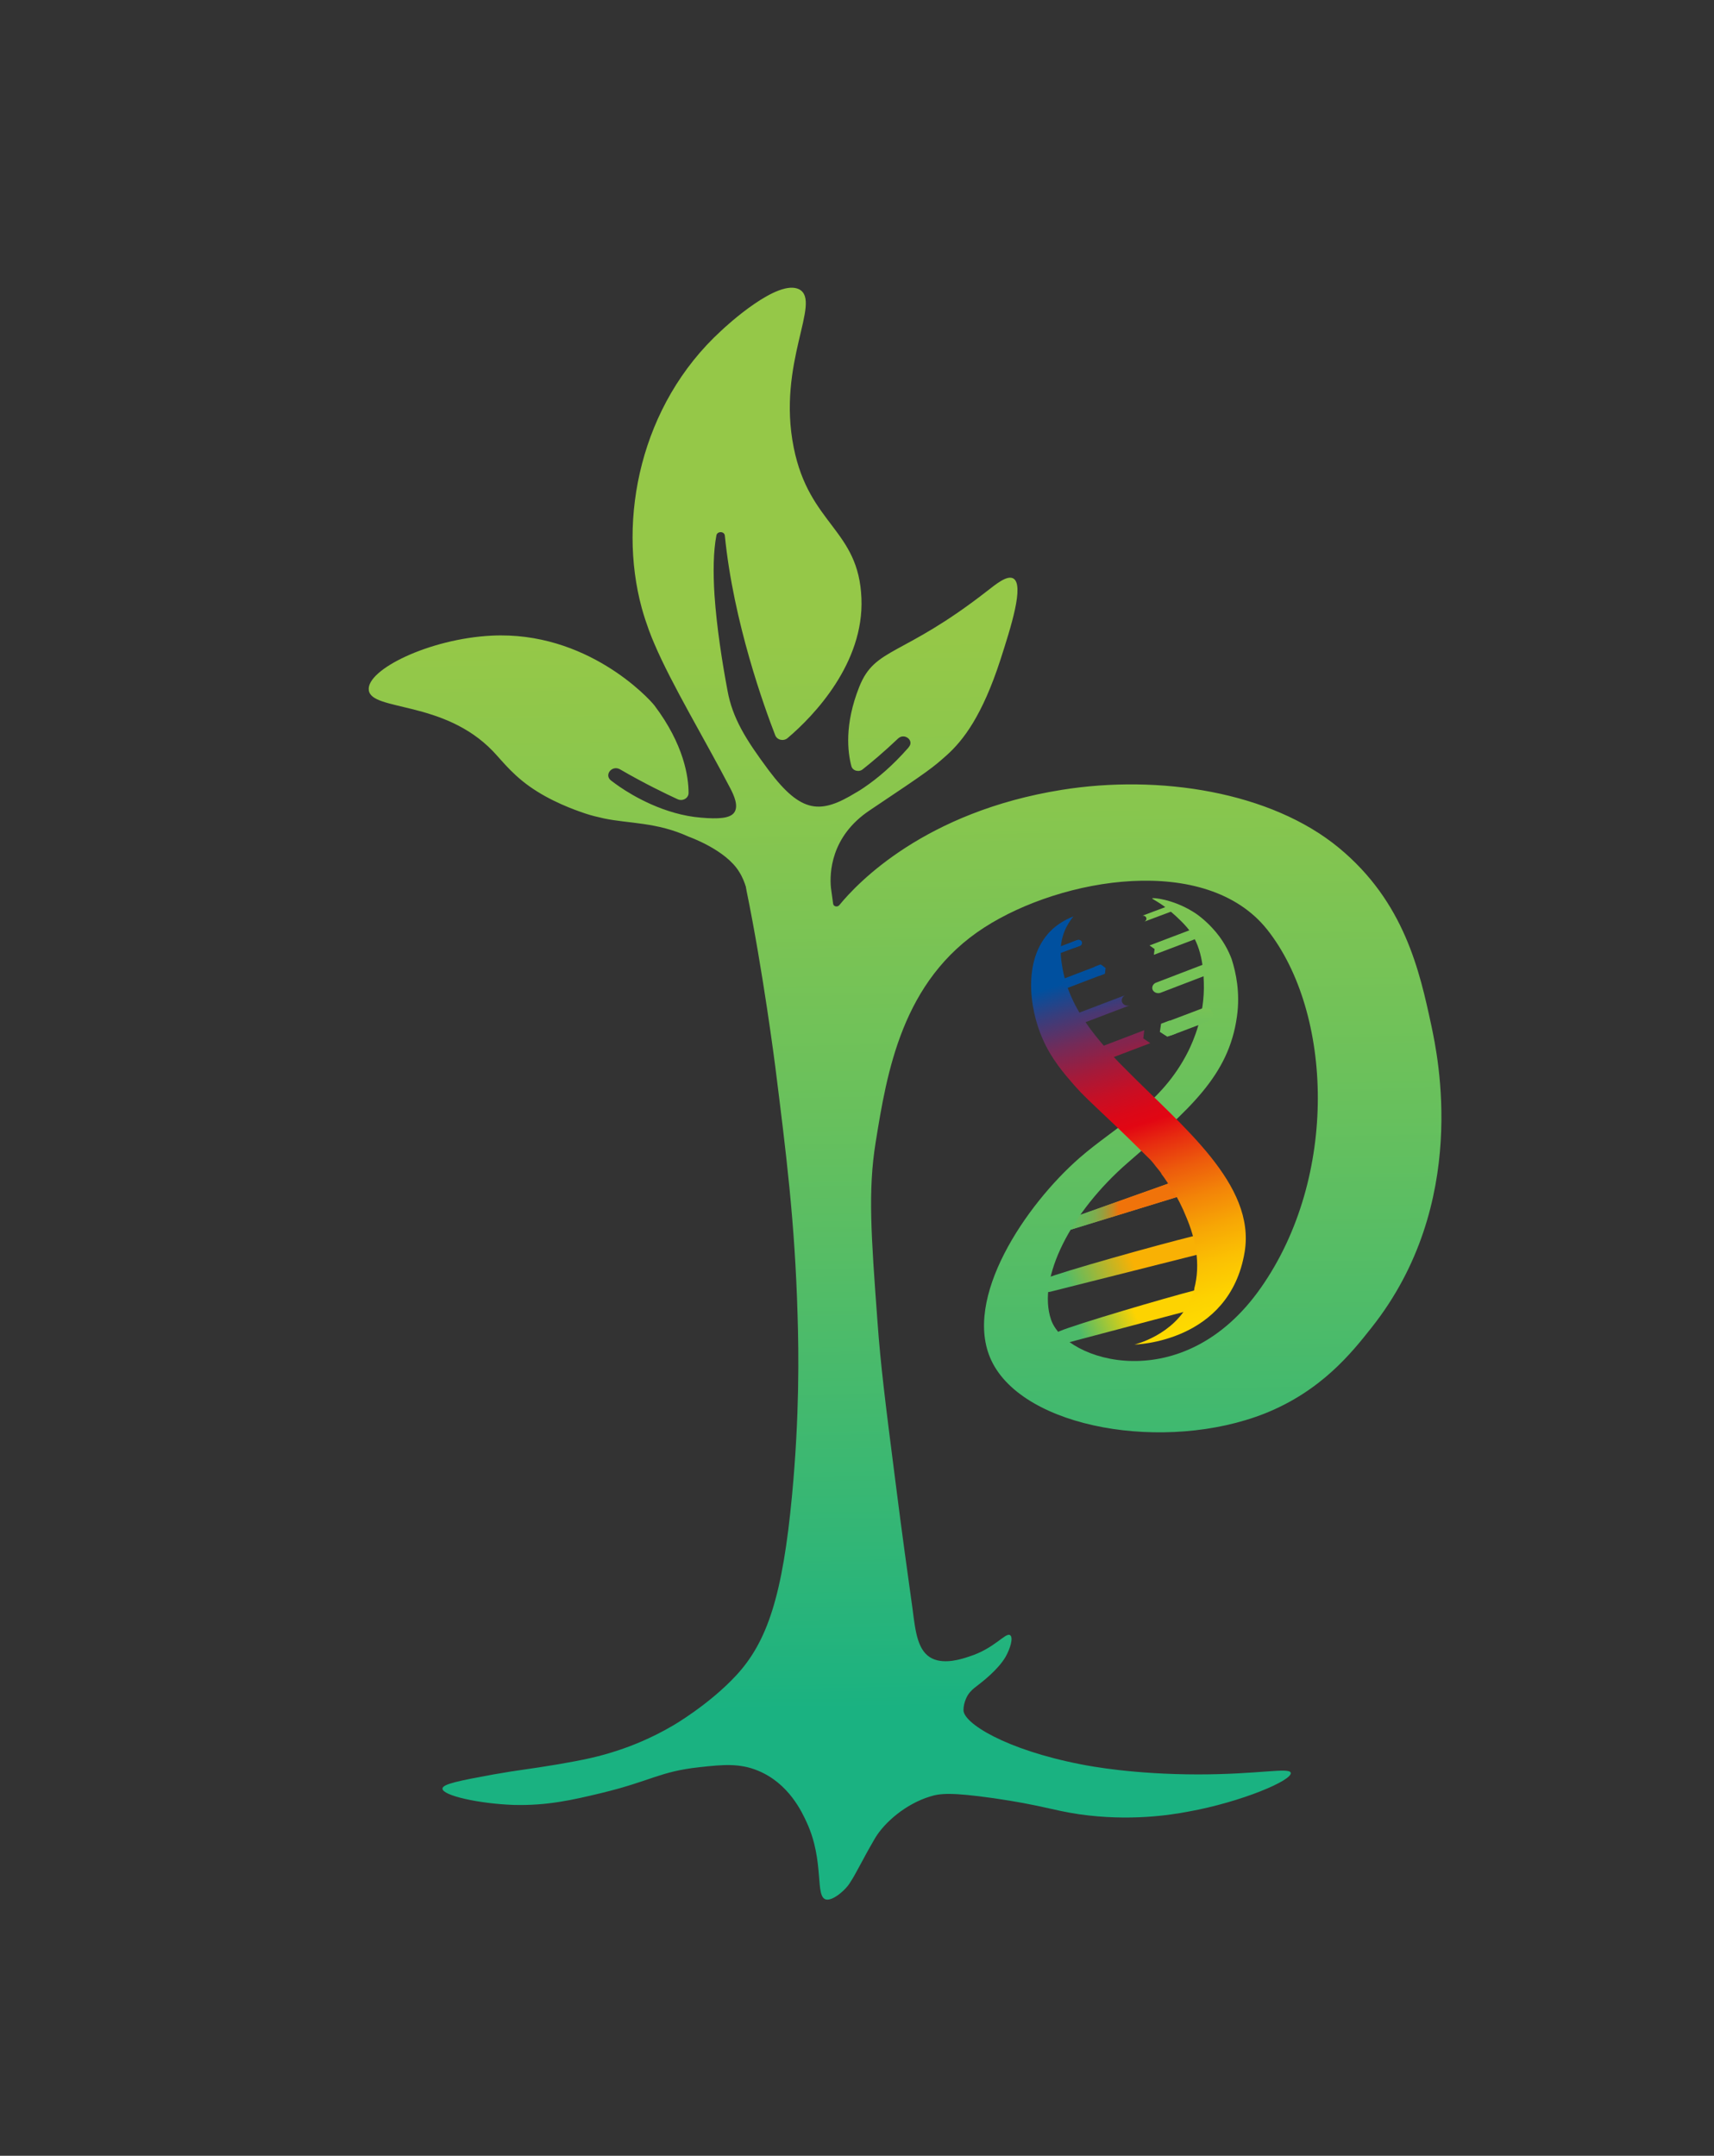 <?xml version="1.0" encoding="utf-8"?>
<!-- Generator: Adobe Illustrator 23.0.5, SVG Export Plug-In . SVG Version: 6.00 Build 0)  -->
<svg version="1.1" id="Camada_1" xmlns="http://www.w3.org/2000/svg" xmlns:xlink="http://www.w3.org/1999/xlink" x="0px" y="0px"
	 viewBox="0 0 713.9 897.7" style="enable-background:new 0 0 713.9 897.7;" xml:space="preserve">
<rect x="0" y="0" width="713.9" height="897.7" fill="#333333" stroke="none"/>
<style type="text/css">
	.st0{fill:none;}
	.st1{clip-path:url(#SVGID_2_);fill:url(#SVGID_3_);}
	.st2{fill:#1D1D1B;}
	.st3{clip-path:url(#SVGID_9_);fill:url(#SVGID_10_);}
	.st4{clip-path:url(#SVGID_13_);fill:url(#SVGID_14_);}
	.st5{clip-path:url(#SVGID_16_);fill:url(#SVGID_17_);}
	.st6{fill:url(#SVGID_18_);}
	.st7{fill:url(#SVGID_19_);}
	.st8{fill:url(#SVGID_20_);}
	.st9{fill:url(#SVGID_21_);}
	.st10{fill:url(#SVGID_22_);}
	.st11{clip-path:url(#SVGID_24_);fill:url(#SVGID_25_);}
	.st12{clip-path:url(#SVGID_24_);fill:none;}
	.st13{clip-path:url(#SVGID_27_);fill:url(#SVGID_28_);}
	.st14{fill:url(#SVGID_29_);}
	.st15{fill:url(#SVGID_30_);}
	.st16{fill:url(#SVGID_31_);}
	.st17{fill:url(#SVGID_32_);}
	.st18{fill:url(#SVGID_33_);}
	.st19{fill:url(#SVGID_34_);}
	.st20{fill:url(#SVGID_35_);}
</style>
<path class="st0" d="M447.7,383.3"/>
<g>
	<g>
		<defs>
			<path id="SVGID_1_" d="M450.8,428.9c2.2,3.2,4.8,6.4,7.7,9.6l0,0C455.5,435.2,452.9,431.9,450.8,428.9
				C450.9,428.9,450.9,428.9,450.8,428.9"/>
		</defs>
		<clipPath id="SVGID_2_">
			<use xlink:href="#SVGID_1_"  style="overflow:visible;"/>
		</clipPath>
		
			<linearGradient id="SVGID_3_" gradientUnits="userSpaceOnUse" x1="-771.239" y1="1076.335" x2="-769.718" y2="1076.335" gradientTransform="matrix(5.068 0 0 -5.068 4359.371 5888.453)">
			<stop  offset="0" style="stop-color:#0964AD"/>
			<stop  offset="6.968129e-02" style="stop-color:#43578F"/>
			<stop  offset="0.15" style="stop-color:#7F4A70"/>
			<stop  offset="0.224" style="stop-color:#AE4057"/>
			<stop  offset="0.288" style="stop-color:#D03846"/>
			<stop  offset="0.342" style="stop-color:#E4343B"/>
			<stop  offset="0.377" style="stop-color:#EC3237"/>
			<stop  offset="0.694" style="stop-color:#FFF112"/>
			<stop  offset="0.875" style="stop-color:#3EB870"/>
			<stop  offset="1" style="stop-color:#3EB870"/>
		</linearGradient>
		<rect x="450.8" y="428.9" class="st1" width="7.7" height="9.6"/>
	</g>
	<g>
		<defs>
			<path id="SVGID_4_" d="M451.3,505c-6.9,3.9-4.1,5.8-4.1,5.8l42.3-14.8c-1.3-1.8-2.5-3.5-3.6-4.8
				C479.4,493.3,455.6,502.5,451.3,505"/>
		</defs>
		<clipPath id="SVGID_5_">
			<use xlink:href="#SVGID_4_"  style="overflow:visible;"/>
		</clipPath>
	</g>
	<g>
		<path class="st2" d="M482.6,484.5L482.6,484.5c0.8,0.9,1.6,1.7,2.4,2.6C483.5,485.4,482.6,484.5,482.6,484.5"/>
	</g>
	<g>
		<defs>
			<path id="SVGID_6_" d="M453.3,437.2c-0.1,2.1,1.5,4.3,2.1,6.8c6.6-2.3,14.8-6.4,21-9.9c4.8-2.7-0.5-5.2-0.5-5.2L453.3,437.2z"/>
		</defs>
		<clipPath id="SVGID_7_">
			<use xlink:href="#SVGID_6_"  style="overflow:visible;"/>
		</clipPath>
	</g>
	<g>
		<defs>
			<path id="SVGID_8_" d="M434.9,532.6c-0.1,0.1-0.3,0.1-0.4,0.2c-3.9,1.6-1.3,6.1,3,5.1l63.5-16c2.4-0.6,3.3-2.9,1.7-4.4
				c-0.7-0.6-1.3-1.3-2-1.9c-1-0.9-2.5-1.2-3.9-0.8C482.2,518.4,442.4,529.5,434.9,532.6"/>
		</defs>
		<clipPath id="SVGID_9_">
			<use xlink:href="#SVGID_8_"  style="overflow:visible;"/>
		</clipPath>
		
			<linearGradient id="SVGID_10_" gradientUnits="userSpaceOnUse" x1="-830.222" y1="1066.345" x2="-828.114" y2="1066.345" gradientTransform="matrix(30.083 -12.263 -12.263 -30.083 38497.375 22432.631)">
			<stop  offset="0" style="stop-color:#53BC66"/>
			<stop  offset="0.412" style="stop-color:#F9B104"/>
		</linearGradient>
		<polygon class="st3" points="407.9,517.9 493.9,495.4 520.1,536.6 434.1,559.1 		"/>
	</g>
	<g>
		<defs>
			<path id="SVGID_11_" d="M444.9,507.6c0,0-0.1,0-0.3,0.1c-0.7,0.6-0.2,2.3,0.9,4.5c15-4.6,29.9-9.2,44.9-13.8
				c-1.1-1.9-2.2-3.8-3.3-5.7C462.6,501.4,445.9,507.4,444.9,507.6z"/>
		</defs>
		<linearGradient id="SVGID_12_" gradientUnits="userSpaceOnUse" x1="444.319" y1="502.442" x2="490.411" y2="502.442">
			<stop  offset="0" style="stop-color:#44B96E"/>
			<stop  offset="2.370255e-02" style="stop-color:#4BB96B"/>
			<stop  offset="7.138433e-02" style="stop-color:#52BA68"/>
			<stop  offset="0.204" style="stop-color:#54BA67"/>
			<stop  offset="0.21" style="stop-color:#5AB865"/>
			<stop  offset="0.251" style="stop-color:#7EAF56"/>
			<stop  offset="0.297" style="stop-color:#9EA748"/>
			<stop  offset="0.348" style="stop-color:#BA9F3D"/>
			<stop  offset="0.406" style="stop-color:#D09A34"/>
			<stop  offset="0.474" style="stop-color:#E1952D"/>
			<stop  offset="0.557" style="stop-color:#EC9229"/>
			<stop  offset="0.675" style="stop-color:#F39026"/>
			<stop  offset="1" style="stop-color:#F59025"/>
		</linearGradient>
		<use xlink:href="#SVGID_11_"  style="overflow:visible;fill:url(#SVGID_12_);"/>
		<clipPath id="SVGID_13_">
			<use xlink:href="#SVGID_11_"  style="overflow:visible;"/>
		</clipPath>
		<linearGradient id="SVGID_14_" gradientUnits="userSpaceOnUse" x1="426.373" y1="503.114" x2="500.38" y2="503.114">
			<stop  offset="0" style="stop-color:#5BBE63"/>
			<stop  offset="0.222" style="stop-color:#5DBD62"/>
			<stop  offset="0.302" style="stop-color:#64BA5E"/>
			<stop  offset="0.359" style="stop-color:#6FB457"/>
			<stop  offset="0.406" style="stop-color:#80AB4D"/>
			<stop  offset="0.445" style="stop-color:#96A040"/>
			<stop  offset="0.48" style="stop-color:#B2922F"/>
			<stop  offset="0.511" style="stop-color:#D1831C"/>
			<stop  offset="0.535" style="stop-color:#F0730A"/>
		</linearGradient>
		<polygon class="st4" points="426.4,495.2 483.1,476.3 500.4,511 443.7,529.9 		"/>
	</g>
	<g>
		<defs>
			<path id="SVGID_15_" d="M441.4,554.3c-11.6,5-7,7.5-6.9,7.5c0,0,0,0,0,0l65.4-17.3c0.8-2.8,1-3.6,1.8-6.4l0,0
				c-1-0.9-2.3-1.3-3.6-0.9C484.9,540.6,448.3,551.4,441.4,554.3"/>
		</defs>
		<clipPath id="SVGID_16_">
			<use xlink:href="#SVGID_15_"  style="overflow:visible;"/>
		</clipPath>
		
			<linearGradient id="SVGID_17_" gradientUnits="userSpaceOnUse" x1="-830.332" y1="1065.685" x2="-828.221" y2="1065.685" gradientTransform="matrix(30.083 -12.263 -12.263 -30.083 38497.375 22432.631)">
			<stop  offset="4.795011e-07" style="stop-color:#4CBB6A"/>
			<stop  offset="0.15" style="stop-color:#94C53F"/>
			<stop  offset="0.358" style="stop-color:#FDD301"/>
		</linearGradient>
		<polygon class="st5" points="415.6,541.3 490.3,519.6 513.1,559.3 438.4,580.9 		"/>
	</g>
	<linearGradient id="SVGID_18_" gradientUnits="userSpaceOnUse" x1="488.584" y1="387.503" x2="488.801" y2="397.493">
		<stop  offset="0" style="stop-color:#78C355"/>
		<stop  offset="1" style="stop-color:#78C355"/>
	</linearGradient>
	<path class="st6" d="M497.2,391.3l-16.6,6.3l0.3-2.4l-2.1-1.5l16.6-6.3c0.3-0.1,0.6-0.2,0.9-0.2c0.9,0,1.7,0.5,2.1,1.3
		C498.9,389.7,498.3,390.9,497.2,391.3z"/>
	
		<linearGradient id="SVGID_19_" gradientUnits="userSpaceOnUse" x1="413.202" y1="424.659" x2="413.377" y2="432.687" gradientTransform="matrix(1.29 -6.003979e-02 8.961306e-02 1.323 -79.595 -134.649)">
		<stop  offset="0" style="stop-color:#78C355"/>
		<stop  offset="1" style="stop-color:#73C258"/>
	</linearGradient>
	<path class="st7" d="M483.4,413.4l19.3-7.4c1.3-0.5,1.9-1.9,1.4-3l0,0c-0.5-1.2-2-1.7-3.3-1.2l-19.3,7.4c-1.3,0.5-1.9,1.9-1.4,3
		l0,0C480.6,413.3,482.1,413.9,483.4,413.4z"/>
	<linearGradient id="SVGID_20_" gradientUnits="userSpaceOnUse" x1="469.291" y1="438.965" x2="467.213" y2="431.714">
		<stop  offset="0" style="stop-color:#961F42"/>
		<stop  offset="0.549" style="stop-color:#86244C"/>
		<stop  offset="1" style="stop-color:#7E2751"/>
	</linearGradient>
	<path class="st8" d="M479.1,434.4l-17.9,6.8c-0.8,0.3-1.8,0-2.1-0.8l-1.2-2.7c-0.3-0.8,0-1.6,0.9-1.9l17.8-6.8l-0.4,3.4
		L479.1,434.4z"/>
	<linearGradient id="SVGID_21_" gradientUnits="userSpaceOnUse" x1="460.712" y1="423.23" x2="458.949" y2="417.078">
		<stop  offset="8.204796e-07" style="stop-color:#51356D"/>
		<stop  offset="0.408" style="stop-color:#493872"/>
		<stop  offset="1" style="stop-color:#343F7F"/>
	</linearGradient>
	<path class="st9" d="M470.7,418.6l-19.2,7.3c-0.3,0.1-0.7,0-0.8-0.3l-1.5-3.2c-0.1-0.3,0-0.6,0.3-0.7l19.2-7.3
		c-1.2,0.5-1.8,1.9-1.3,3c0.4,0.9,1.4,1.4,2.4,1.4C470.1,418.7,470.4,418.7,470.7,418.6z"/>
	<path class="st0" d="M497.8,433.1"/>
	<linearGradient id="SVGID_22_" gradientUnits="userSpaceOnUse" x1="484.406" y1="376.703" x2="484.409" y2="376.729">
		<stop  offset="0" style="stop-color:#78C355"/>
		<stop  offset="1" style="stop-color:#78C355"/>
	</linearGradient>
	<path class="st10" d="M484.5,376.7c-0.1,0-0.1,0-0.2,0"/>
	<path class="st0" d="M490.3,381.6"/>
	<g>
		<defs>
			<path id="SVGID_23_" d="M300.3,137.8c-33.6,30.8-43.1,78.3-33,115.4c1.9,6.8,4.1,12.3,5.3,15c7.1,16.7,20.8,39.4,31.7,60.3
				c1.2,2.4,3.6,7.2,1.4,10c-1.8,2.3-6.6,2.6-13.6,2c-15.4-1.2-28.8-9.3-33.9-12.8c-1.2-0.8-2.4-1.7-3.6-2.6
				c-3.2-2.3,0.3-6.7,3.7-4.7c10,5.8,18.9,10.1,23.9,12.4c2.1,1,4.6-0.4,4.6-2.6c0-6.6-1.9-20.1-14.2-36.4
				c-2.3-3-28.2-31.1-67.9-29.1c-25.9,1.3-52.2,14.2-51.1,22.7c1.1,8.8,31.2,4.1,51.7,25.4c4.3,4.5,8.9,10.9,18.6,16.9
				c9,5.6,18.6,8.6,20,9.1c2.4,0.8,4.9,1.4,7.6,2c10.4,2.2,22,1.5,35.3,7.6c0,0,15.5,5.4,21.1,14.7c1.4,2.2,2.2,4.4,2.8,6.3
				c0,0.1,0,0.2,0,0.3c0,0,0.1,0.3,0.2,0.9c0,0,0,0,0,0.1c6.9,33.5,12,73.4,12,73.4c4.5,35.9,8.2,64.7,9.3,103.7
				c0.5,15.7,0.8,41.9-2.3,74.8c-3.9,41.5-10.2,61-23.3,75.1c-11.2,12.1-26.2,20.8-26.2,20.8c-9.7,5.7-18.2,8.8-22.4,10.2
				c-8.6,2.9-15.2,4.2-25.6,6c-12.4,2.1-15.5,2.2-26.8,4.2c-14.2,2.6-21.3,4-21.3,5.9c-0.1,2.9,15.3,6.3,29.5,6.8
				c14.1,0.4,24.8-2.1,36.5-4.9c21.1-5.1,24.4-9,41-10.8c9.9-1.1,16.7-1.7,24.3,1.4c13,5.3,18.5,17.4,20.5,21.8
				c7.4,16.2,3.2,30.9,8,31.9c2.6,0.5,7-3.1,9.1-5.8c0.2-0.2,0.6-0.8,1.9-2.9c1.2-2,2.1-3.8,4.2-7.6c0,0,1.7-3.3,5.2-9.3
				c3.9-6.5,12.7-14.2,22.9-17.3c4.1-1.3,8.7-1.8,26.4,0.7c20,2.9,24.3,5,35.7,6.7c21.1,3,38,0.3,45.4-1.1
				c22.2-4,43.6-13.1,42.7-16.2c-0.6-2.3-13.6,0.7-38.5,0.7c-26.8,0-44.9-3.4-48.9-4.2c-31.4-6.1-49-17.2-48.9-22.6
				c0-3.4,1.8-6.2,1.8-6.2c1.2-1.9,2.7-3,3.5-3.6c2.6-2,9-6.9,12.2-12.3c1.9-3.3,3.4-8.1,1.9-9.1c-1.9-1.2-6.5,5.6-17,8.9
				c-3.2,1.1-10.1,3.3-15.3,0.9c-6.2-2.9-7.1-11.2-8.3-20.6c-1.8-12.9-4.4-31.4-7.2-53.6c-4.1-32-6.1-47.9-7.4-65.9
				c-2.7-36.5-4-54.8-0.8-74.8c4.7-29.1,10.9-67.5,45.3-89.6c32.3-20.8,92.4-31,117.8,0.9c27.3,34.5,29.8,102.9-2.6,149.1
				c-32.3,46.2-81.4,30.8-87.4,13.4c-6-17.4,8.4-45,31.9-65.4c25.9-22.4,42.1-36.3,45.5-60.9c1.4-9.9-0.4-18.3-2.2-23.9
				c-1.2-3.2-3.5-8.1-8.1-13c-3.7-4-7.2-6.3-8.1-6.8c-8.4-5.2-16.8-5.9-16.9-5.5c-0.1,0.3,3.5,1.8,7.6,5.4c0,0,4,3.3,6.9,6.7
				c6.4,7.5,6.8,17.6,7,22.8c0.5,13.9-4.5,24.7-6.5,28.8c-11.2,22.3-29.7,30.8-45.3,44.4c-22.4,19.6-48.8,58.5-36.7,84.3
				c13.4,28.5,72.7,38.4,113.9,22.1c23.6-9.4,36.3-25.4,44.5-35.8c40.9-51.6,27.5-113.2,24.9-125.6c-4.9-22.8-11.2-51.6-38.6-74.2
				c-28.3-23.3-74.7-30.6-115.3-24.1c-57,9.1-85.1,38.7-92.7,48c-0.8,1-2.5,0.6-2.6-0.6l-0.9-6.6c-0.6-6-0.2-21.4,16.2-32.3
				c25.6-17.1,26.1-17.7,32-22.9c6.9-6.2,14.8-16.4,22.4-39.8c4.2-13.1,10.2-31.5,5.2-33.9c-2.6-1.2-6.9,2.3-11,5.5
				c-35.2,27.4-46.4,23.1-53,39.7c-6.3,15.8-4.8,27.3-3.3,33c0.5,2,3.2,2.7,4.8,1.3c3.3-2.6,8.7-7.1,14.7-12.8
				c2.6-2.4,6.7,0.8,4.5,3.5c-0.1,0.1-0.2,0.2-0.2,0.3c-6.6,7.5-12.7,12.7-18.6,16.7c-1,0.7-2,1.3-3,1.9c-0.1,0.1-0.2,0.1-0.2,0.1
				c-14.7,9-22.7,9-36.4-9.2c-9.6-12.9-15.1-21.7-17.2-33.3c-2.2-11.7-4.5-26.4-5.4-39.7v0c-0.6-9.4-0.5-18.2,0.8-24.9
				c0.4-1.8,3.3-1.7,3.5,0.1c3.6,36.2,16.5,71.6,21,83.2c0.8,2,3.5,2.6,5.2,1.1c11-9.3,31.8-31.2,30.7-58.1
				c-1.1-28.8-21.7-30.5-28.2-62.8c-7.1-35.2,11.8-60.8,2.3-65.9C324,115.9,302.6,135.6,300.3,137.8z"/>
		</defs>
		<clipPath id="SVGID_24_">
			<use xlink:href="#SVGID_23_"  style="overflow:visible;"/>
		</clipPath>
		
			<linearGradient id="SVGID_25_" gradientUnits="userSpaceOnUse" x1="-839.994" y1="1071.956" x2="-838.496" y2="1071.956" gradientTransform="matrix(6.411 294.91 294.91 -6.411 -310395.156 254863.641)">
			<stop  offset="0" style="stop-color:#95C848"/>
			<stop  offset="0.159" style="stop-color:#88C64E"/>
			<stop  offset="0.452" style="stop-color:#67C05D"/>
			<stop  offset="0.841" style="stop-color:#32B676"/>
			<stop  offset="1" style="stop-color:#1AB281"/>
		</linearGradient>
		<polygon class="st11" points="598.5,65.1 615.4,830.1 109.3,841 92.5,76 		"/>
		<path class="st12" d="M568.3,543.5"/>
		<path class="st12" d="M1427.4,685.4c-346.5,8.5-692.9,16.9-1039.4,25.4"/>
		<path class="st12" d="M714.3,900.6"/>
		<path class="st12" d="M628.8,309.3"/>
	</g>
	<g>
		<defs>
			<path id="SVGID_26_" d="M447.5,452c3.7,4.2,6.1,6.3,14.3,14.1c4.7,4.4,10.5,10.1,17.2,16.7l0,0c0,0,1,1,2.4,2.9
				c0.8,1,1.7,2,2.4,3.1c0,0,0,0-0.1,0c1.4,1.8,2.9,4.1,4.4,6.6l0.2-0.1c2.2,3.6,4.1,7.3,5.7,11.3c0,0,0,0,0,0
				c3.9,9.1,6.2,19.7,3.4,30.1l0.1,0c-0.5,1.8-1.1,3.4-1.8,4.9c0,0,0,0,0,0h0c-6.8,14.5-23.2,18.3-23.2,18.3s39.6-0.7,45.9-38.5
				c4.7-28.2-26-52.3-49.4-76h0c-4.1-4-7.5-7.8-10.5-11.4l0,0c-3.1-3.7-5.9-7.4-8.2-11.2c0,0,0,0,0,0c-5-7.9-6.9-14.9-7.7-19.3
				c-0.8-4.6-1.6-9.6,0.7-15.5c1.1-2.8,2.6-4.9,3.8-6.4c-2,0.8-5.3,2.3-8.5,5.1c-12.8,11.5-10.1,33-4.3,46
				C437.9,441,443.4,447.3,447.5,452z"/>
		</defs>
		<clipPath id="SVGID_27_">
			<use xlink:href="#SVGID_26_"  style="overflow:visible;"/>
		</clipPath>
		
			<linearGradient id="SVGID_28_" gradientUnits="userSpaceOnUse" x1="-839.096" y1="1073.678" x2="-837.673" y2="1073.678" gradientTransform="matrix(36.356 116.722 116.722 -36.356 -94365.406 137383.906)">
			<stop  offset="0" style="stop-color:#00509F"/>
			<stop  offset="6.873108e-02" style="stop-color:#393D7C"/>
			<stop  offset="0.149" style="stop-color:#752A57"/>
			<stop  offset="0.223" style="stop-color:#A41A3A"/>
			<stop  offset="0.288" style="stop-color:#C60F25"/>
			<stop  offset="0.342" style="stop-color:#DA0818"/>
			<stop  offset="0.377" style="stop-color:#E20613"/>
			<stop  offset="0.427" style="stop-color:#E72A10"/>
			<stop  offset="0.503" style="stop-color:#ED5B0C"/>
			<stop  offset="0.581" style="stop-color:#F38408"/>
			<stop  offset="0.661" style="stop-color:#F7A605"/>
			<stop  offset="0.741" style="stop-color:#FBC003"/>
			<stop  offset="0.823" style="stop-color:#FDD301"/>
			<stop  offset="0.908" style="stop-color:#FFDE00"/>
			<stop  offset="1" style="stop-color:#FFE200"/>
		</linearGradient>
		<polygon class="st13" points="513.7,350.9 579.9,544 425.9,587.5 359.7,394.5 		"/>
	</g>
	<path class="st0" d="M529.9,587.3"/>
	<path class="st0" d="M533,573.6"/>
	<path class="st0" d="M364.2,751"/>
	<path class="st0" d="M355.4,628.2"/>
	<g>
		
			<linearGradient id="SVGID_29_" gradientUnits="userSpaceOnUse" x1="465.525" y1="410.07" x2="464.393" y2="406.119" gradientTransform="matrix(0.969 2.722609e-02 0.149 1.163 -60.096 -80.477)">
			<stop  offset="0" style="stop-color:#044F9D"/>
			<stop  offset="1" style="stop-color:#00509F"/>
		</linearGradient>
		<path class="st14" d="M444.9,411.3l14.4-5.5c0.8-0.3,1.2-1.2,0.9-1.9l-0.5-1.1c-0.3-0.8-1.3-1.1-2.1-0.8l-14.4,5.5
			c-0.8,0.3-1.2,1.2-0.9,1.9l0.5,1.1C443.1,411.3,444,411.6,444.9,411.3z"/>
		
			<linearGradient id="SVGID_30_" gradientUnits="userSpaceOnUse" x1="361.48" y1="454.704" x2="360.939" y2="451.635" gradientTransform="matrix(1.372 -0.215 0.222 1.357 -138.115 -133.103)">
			<stop  offset="0" style="stop-color:#044F9D"/>
			<stop  offset="1" style="stop-color:#00509F"/>
		</linearGradient>
		<polygon class="st15" points="460.2,405.5 457.7,406.4 455.6,404.9 455.9,402.6 458.4,401.6 460.5,403.1 		"/>
	</g>
	<g>
		
			<linearGradient id="SVGID_31_" gradientUnits="userSpaceOnUse" x1="442.436" y1="408.787" x2="442.607" y2="416.682" gradientTransform="matrix(1.203 0.107 0.269 1.616 -148.969 -289.097)">
			<stop  offset="0" style="stop-color:#78C355"/>
			<stop  offset="0.461" style="stop-color:#70C15A"/>
			<stop  offset="1" style="stop-color:#6FC15A"/>
		</linearGradient>
		<path class="st16" d="M488,431.1l15.3-5.8c1.6-0.6,2.4-2.3,1.7-3.8l-0.1-0.1c-0.7-1.5-2.5-2.1-4.1-1.5l-15.3,5.8
			c-1.6,0.6-2.4,2.3-1.7,3.8l0.1,0.1C484.5,431,486.4,431.7,488,431.1z"/>
		
			<linearGradient id="SVGID_32_" gradientUnits="userSpaceOnUse" x1="301.072" y1="470.451" x2="300.531" y2="467.381" gradientTransform="matrix(1.957 -0.32 0.338 1.915 -260.314 -373.418)">
			<stop  offset="0" style="stop-color:#6FC15A"/>
			<stop  offset="1" style="stop-color:#70C15A"/>
		</linearGradient>
		<polygon class="st17" points="489.7,430.4 486.2,431.7 483.1,429.7 483.6,426.3 487.1,425 490.2,427 		"/>
	</g>
	<g>
		<linearGradient id="SVGID_33_" gradientUnits="userSpaceOnUse" x1="444.726" y1="396.222" x2="443.765" y2="392.867">
			<stop  offset="8.204796e-07" style="stop-color:#00509F"/>
			<stop  offset="1" style="stop-color:#00509F"/>
		</linearGradient>
		<path class="st18" d="M449.7,393.9l-1.9,0.7l-8,3c-0.2,0.1-0.4,0.1-0.5,0.1c-0.6,0-1.1-0.3-1.3-0.8c-0.3-0.7,0-1.4,0.8-1.7l7.9-3
			l0,0l1.9-0.7c0.2-0.1,0.4-0.1,0.6-0.1c0.6,0,1.1,0.3,1.3,0.8C450.8,392.9,450.5,393.6,449.7,393.9z"/>
		<linearGradient id="SVGID_34_" gradientUnits="userSpaceOnUse" x1="448.611" y1="394.404" x2="447.836" y2="391.7">
			<stop  offset="8.204796e-07" style="stop-color:#00509F"/>
			<stop  offset="1" style="stop-color:#00509F"/>
		</linearGradient>
		<path class="st19" d="M449.7,393.9l-1.9,0.7c-0.2,0.1-0.4,0.1-0.5,0.1c-0.6,0-1.1-0.3-1.3-0.8c-0.3-0.7,0-1.4,0.8-1.7l0,0l1.9-0.7
			c0.2-0.1,0.4-0.1,0.6-0.1c0.6,0,1.1,0.3,1.3,0.8C450.8,392.9,450.5,393.6,449.7,393.9z"/>
	</g>
	<linearGradient id="SVGID_35_" gradientUnits="userSpaceOnUse" x1="482.255" y1="382.179" x2="481.267" y2="378.728">
		<stop  offset="8.204796e-07" style="stop-color:#7FC452"/>
		<stop  offset="1" style="stop-color:#7EC453"/>
	</linearGradient>
	<path class="st20" d="M487.9,379.4c0,0.1,0,0.2-0.1,0.2l-11.2,4.2c0.7-0.3,1.1-1.1,0.8-1.7c-0.2-0.5-0.8-0.8-1.3-0.8
		c-0.2,0-0.4,0-0.5,0.1l11.2-4.2c0.1,0,0.2,0,0.2,0.1L487.9,379.4z"/>
	<path class="st0" d="M409.5,675.1c1.1-0.8,2.2-1.6,3.2-2.5"/>
</g>
<path class="st0" d="M432.3,226.7"/>
</svg>
